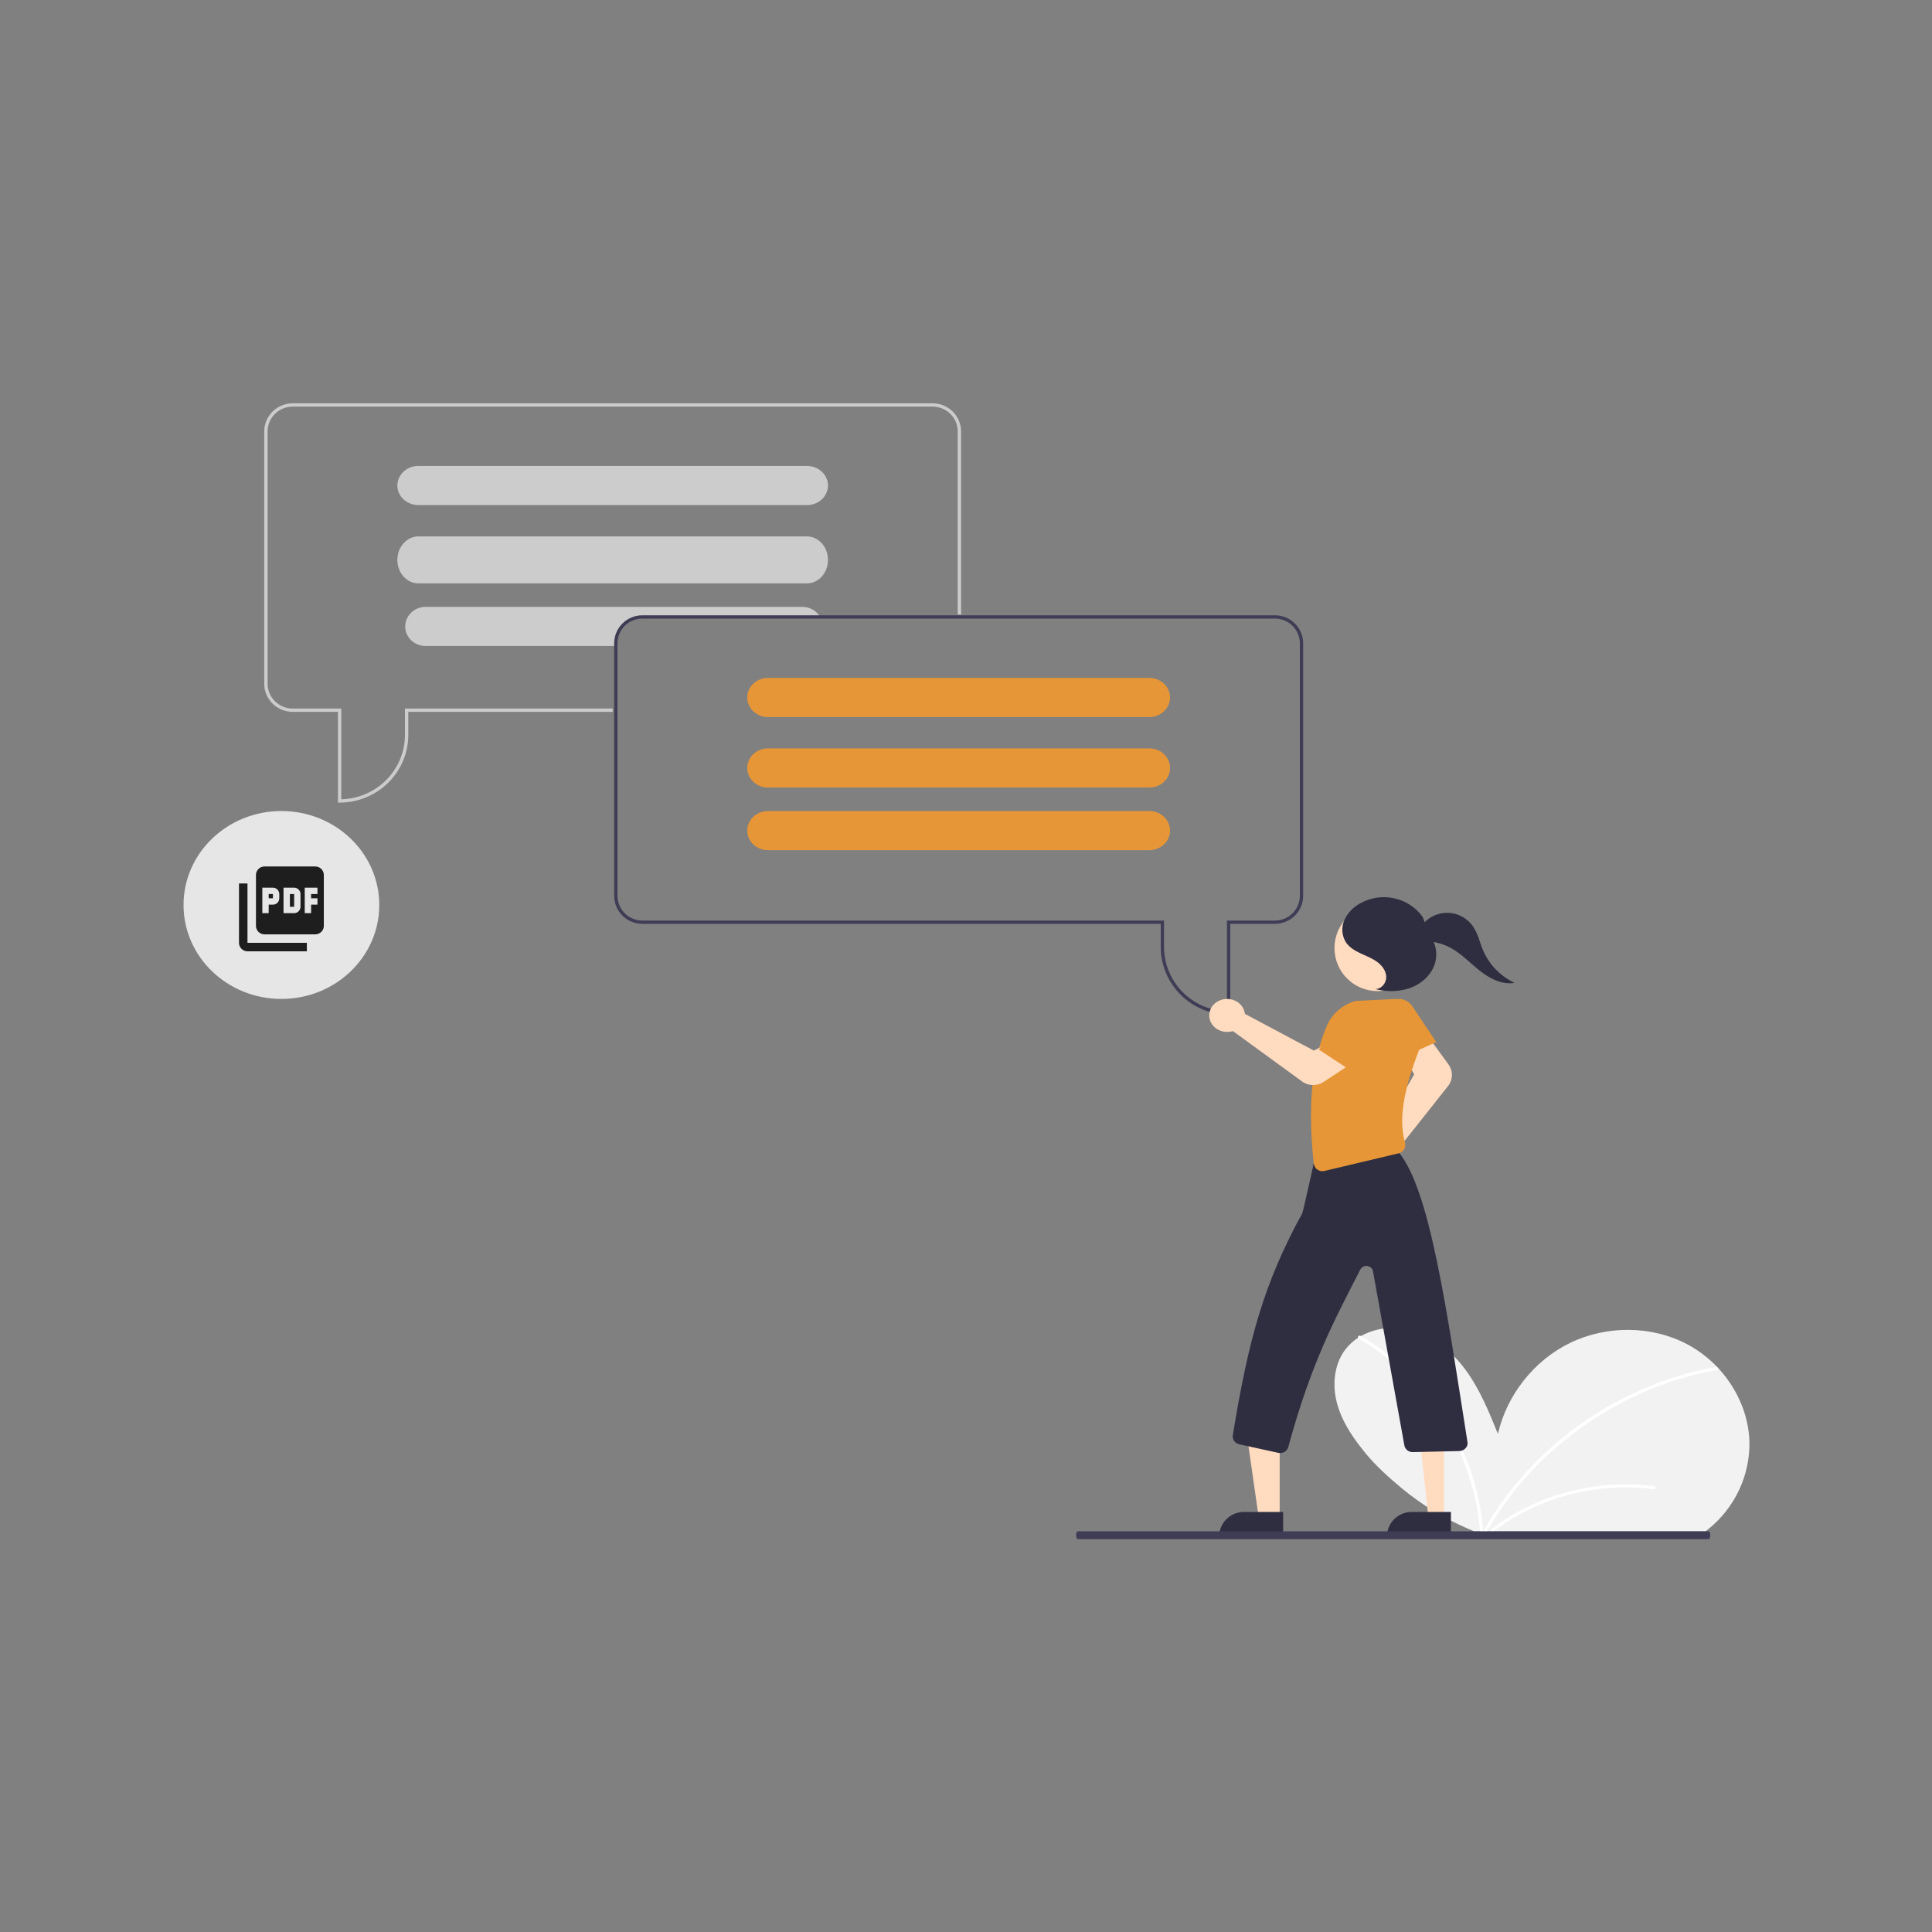 <svg width="400" height="400" viewBox="0 0 400 400" fill="none" xmlns="http://www.w3.org/2000/svg">
<rect x="0" y="0" width="400" height="400" fill="#808080" stroke="none"/>
<path d="M69.969 166.172H70.316C74.086 166.168 77.7 164.691 80.366 162.065C83.032 159.44 84.531 155.879 84.535 152.166V147.383H126.846V146.7H83.842V152.166C83.838 155.639 82.458 158.974 79.997 161.461C77.537 163.948 74.188 165.392 70.663 165.485V146.7H60.606C59.227 146.698 57.904 146.158 56.929 145.197C55.954 144.237 55.405 142.934 55.404 141.576V89.308C55.405 87.949 55.954 86.647 56.929 85.686C57.904 84.725 59.227 84.185 60.606 84.183H193.086C194.465 84.185 195.787 84.725 196.762 85.686C197.738 86.647 198.286 87.949 198.288 89.308V127.228H198.981V89.308C198.98 87.768 198.358 86.292 197.253 85.203C196.147 84.114 194.649 83.502 193.086 83.5H60.606C59.043 83.502 57.544 84.114 56.439 85.203C55.334 86.292 54.712 87.768 54.71 89.308V141.576C54.712 143.115 55.334 144.592 56.439 145.68C57.544 146.769 59.043 147.381 60.606 147.383H69.969V166.172Z" fill="#CCCCCC"/>
<path d="M82.275 100.362C82.318 99.316 82.795 98.327 83.606 97.601C84.416 96.875 85.496 96.469 86.621 96.469H167.07C168.225 96.469 169.332 96.895 170.149 97.656C170.965 98.415 171.424 99.446 171.424 100.521C171.424 101.596 170.965 102.627 170.149 103.387C169.332 104.147 168.225 104.574 167.07 104.574H86.621C85.467 104.572 84.361 104.145 83.544 103.385C82.728 102.625 82.269 101.595 82.268 100.521C82.266 100.468 82.269 100.415 82.275 100.362Z" fill="#CCCCCC"/>
<path d="M82.275 115.73C82.318 114.475 82.795 113.287 83.606 112.416C84.416 111.545 85.496 111.058 86.621 111.057H167.07C168.225 111.057 169.332 111.57 170.149 112.482C170.965 113.394 171.424 114.631 171.424 115.92C171.424 117.21 170.965 118.447 170.149 119.359C169.332 120.271 168.225 120.784 167.07 120.784H86.621C85.467 120.782 84.361 120.269 83.544 119.357C82.728 118.446 82.269 117.21 82.268 115.92C82.266 115.857 82.269 115.793 82.275 115.73Z" fill="#CCCCCC"/>
<path d="M83.896 129.54C83.939 128.494 84.401 127.505 85.187 126.779C85.972 126.053 87.02 125.647 88.11 125.647H166.103C166.722 125.647 167.333 125.777 167.893 126.03C168.453 126.282 168.949 126.649 169.345 127.106C169.518 127.308 169.672 127.525 169.804 127.754H132.509C131.166 127.756 129.879 128.268 128.929 129.18C127.98 130.092 127.446 131.328 127.444 132.617V133.752H88.11C86.991 133.75 85.918 133.323 85.127 132.563C84.336 131.804 83.891 130.774 83.889 129.699C83.888 129.646 83.891 129.593 83.896 129.54Z" fill="#CCCCCC"/>
<path d="M353.67 316.609C353.48 316.76 353.291 316.906 353.097 317.049H305.238C304.881 316.906 304.526 316.759 304.173 316.609C299.12 314.463 294.418 311.606 290.215 308.129C287.424 305.823 284.857 303.441 282.995 301.209C280.399 298.094 278.007 294.7 276.895 290.832C275.785 286.965 276.117 282.532 278.596 279.324C279.364 278.338 280.308 277.495 281.382 276.835C281.561 276.725 281.741 276.619 281.926 276.52C285.011 274.9 288.609 274.478 291.999 275.338C296.793 276.547 300.777 279.921 303.62 283.879C306.463 287.834 308.308 292.378 310.126 296.87C311.972 288.851 317.56 281.669 325.109 278.017C332.655 274.365 342.031 274.409 349.417 278.365C351.741 279.617 353.841 281.23 355.633 283.141C355.811 283.328 355.985 283.52 356.156 283.714C359.759 287.784 362.013 292.996 362.198 298.372C362.281 301.842 361.557 305.287 360.08 308.445C358.603 311.604 356.411 314.395 353.67 316.609Z" fill="#F2F2F2"/>
<path d="M307.09 317.049H306.409C306.4 316.902 306.388 316.757 306.375 316.609C306.137 313.735 305.638 310.887 304.885 308.098C303.158 301.729 300.207 295.732 296.188 290.419C292.18 285.09 287.127 280.576 281.317 277.135C281.275 277.111 281.238 277.079 281.211 277.04C281.183 277 281.165 276.956 281.159 276.909C281.147 276.847 281.155 276.784 281.179 276.727C281.204 276.669 281.245 276.619 281.297 276.583C281.35 276.547 281.412 276.527 281.476 276.524C281.54 276.52 281.604 276.535 281.66 276.566C281.676 276.575 281.691 276.584 281.706 276.594C284.997 278.536 288.052 280.83 290.814 283.432C295.754 288.096 299.737 293.622 302.554 299.72C305.038 305.06 306.56 310.772 307.054 316.609C307.067 316.757 307.079 316.904 307.09 317.049Z" fill="white"/>
<path d="M355.494 283.647C355.489 283.649 355.483 283.651 355.478 283.651C354.985 283.739 354.49 283.832 353.999 283.931C349.972 284.742 346.029 285.915 342.222 287.436C338.425 288.955 334.772 290.8 331.307 292.95C327.838 295.099 324.566 297.54 321.529 300.246C318.492 302.948 315.706 305.91 313.204 309.095C311.334 311.482 309.634 313.992 308.116 316.608C308.03 316.753 307.947 316.901 307.864 317.049H307.092C307.173 316.901 307.256 316.753 307.342 316.608C309.179 313.403 311.285 310.354 313.639 307.492C316.241 304.325 319.127 301.39 322.26 298.724C325.374 296.073 328.716 293.691 332.248 291.605C335.795 289.51 339.525 287.726 343.393 286.276C347.146 284.869 351.021 283.797 354.971 283.073C355.082 283.053 355.19 283.033 355.3 283.014C355.721 282.939 355.901 283.561 355.494 283.647Z" fill="white"/>
<path d="M342.51 307.714C337.866 307.106 333.151 307.207 328.542 308.014C323.946 308.814 319.508 310.292 315.39 312.394C313.076 313.579 310.879 314.961 308.827 316.525C308.492 316.78 308.966 317.226 309.298 316.974C312.899 314.245 316.935 312.084 321.253 310.572C325.537 309.063 330.04 308.193 334.603 307.992C337.185 307.879 339.772 307.991 342.332 308.326C342.417 308.346 342.507 308.334 342.583 308.293C342.659 308.251 342.716 308.184 342.742 308.105C342.765 308.023 342.754 307.937 342.71 307.864C342.667 307.791 342.594 307.737 342.51 307.714Z" fill="white"/>
<path d="M132.985 127.389H263.976C265.522 127.391 267.003 128.004 268.096 129.092C269.189 130.181 269.803 131.657 269.806 133.196V185.465C269.803 187.004 269.189 188.48 268.096 189.569C267.003 190.657 265.522 191.27 263.976 191.272H254.718V210.061H254.375C250.647 210.057 247.073 208.58 244.438 205.955C241.802 203.329 240.319 199.768 240.315 196.055V191.272H132.985C131.439 191.27 129.958 190.657 128.865 189.569C127.772 188.48 127.157 187.004 127.155 185.465V133.196C127.157 131.657 127.772 130.181 128.865 129.092C129.958 128.004 131.439 127.391 132.985 127.389ZM127.841 185.465C127.843 186.823 128.385 188.126 129.349 189.086C130.314 190.047 131.621 190.587 132.985 190.589H241.001V196.055C241.006 199.528 242.37 202.862 244.803 205.349C247.236 207.837 250.547 209.281 254.032 209.375V190.589H263.976C265.34 190.587 266.647 190.047 267.611 189.086C268.576 188.126 269.118 186.823 269.12 185.465V133.196C269.118 131.838 268.576 130.536 267.611 129.575C266.647 128.614 265.34 128.074 263.976 128.072H132.985C131.621 128.074 130.314 128.614 129.349 129.575C128.385 130.536 127.843 131.838 127.841 133.196V185.465Z" fill="#3F3D56"/>
<path d="M158.987 140.357H237.974C239.078 140.358 240.139 140.764 240.934 141.489C241.73 142.215 242.198 143.205 242.241 144.251C242.247 144.304 242.249 144.357 242.248 144.41C242.246 145.484 241.795 146.514 240.994 147.274C240.193 148.033 239.107 148.461 237.974 148.462H158.987C157.853 148.462 156.766 148.035 155.964 147.275C155.163 146.515 154.713 145.485 154.713 144.41C154.713 143.335 155.163 142.304 155.964 141.544C156.766 140.784 157.853 140.357 158.987 140.357Z" fill="#E69636"/>
<path d="M158.987 154.946H237.974C239.078 154.947 240.139 155.352 240.934 156.078C241.73 156.804 242.198 157.794 242.241 158.84C242.247 158.893 242.249 158.946 242.248 158.999C242.246 160.073 241.795 161.103 240.994 161.863C240.193 162.622 239.107 163.05 237.974 163.051H158.987C157.853 163.051 156.766 162.624 155.964 161.864C155.163 161.104 154.713 160.073 154.713 158.999C154.713 157.924 155.163 156.893 155.964 156.133C156.766 155.373 157.853 154.946 158.987 154.946Z" fill="#E69636"/>
<path d="M158.987 167.915H237.974C239.078 167.915 240.139 168.321 240.934 169.047C241.73 169.773 242.198 170.762 242.241 171.808C242.247 171.861 242.249 171.914 242.248 171.967C242.246 173.041 241.795 174.071 240.994 174.831C240.193 175.591 239.107 176.018 237.974 176.02H158.987C157.853 176.02 156.766 175.593 155.964 174.833C155.163 174.073 154.713 173.042 154.713 171.967C154.713 170.892 155.163 169.862 155.964 169.102C156.766 168.342 157.853 167.915 158.987 167.915Z" fill="#E69636"/>
<path d="M284.896 244.103C285.05 244.103 285.203 244.093 285.355 244.074C285.879 244.011 286.384 243.839 286.836 243.57C287.289 243.301 287.678 242.941 287.979 242.513C288.28 242.085 288.486 241.599 288.584 241.087C288.681 240.576 288.668 240.049 288.544 239.543C288.515 239.425 288.48 239.309 288.439 239.195L299.807 224.847C300.308 224.211 300.587 223.432 300.603 222.627C300.619 221.821 300.371 221.032 299.896 220.377L295.914 214.924L290.709 218.883L292.8 222.424L284.519 236.734C284.352 236.749 284.187 236.775 284.024 236.813C283.132 237.024 282.35 237.551 281.825 238.293C281.3 239.035 281.07 239.941 281.177 240.84C281.284 241.738 281.722 242.566 282.408 243.168C283.093 243.769 283.979 244.102 284.896 244.103Z" fill="#FFDBC0"/>
<path d="M264.943 313.807L260.549 313.807L258.459 299.218L264.943 299.218L264.943 313.807Z" fill="#FFDBC0"/>
<path d="M252.406 318.154L265.661 318.155L265.661 313.034L257.528 313.033C256.855 313.033 256.189 313.166 255.568 313.423C254.946 313.68 254.382 314.057 253.906 314.533C253.431 315.009 253.054 315.573 252.796 316.194C252.539 316.816 252.406 317.482 252.406 318.154Z" fill="#2F2E41"/>
<path d="M298.983 313.807L295.688 313.807L294.12 299.218L298.983 299.218L298.983 313.807Z" fill="#FFDBC0"/>
<path d="M287.145 318.154L300.399 318.155L300.399 313.034L292.266 313.033C291.593 313.033 290.927 313.166 290.306 313.423C289.685 313.68 289.12 314.057 288.645 314.533C288.169 315.009 287.792 315.573 287.534 316.194C287.277 316.816 287.145 317.482 287.145 318.154Z" fill="#2F2E41"/>
<path d="M297.362 215.753L288.414 219.787L286.23 212.587C285.94 211.63 285.944 210.583 286.241 209.63C286.539 208.678 287.111 207.88 287.856 207.379C288.61 206.872 289.491 206.702 290.341 206.899C291.192 207.096 291.955 207.647 292.492 208.453L297.362 215.753Z" fill="#E69636"/>
<path d="M265.048 300.839C265.433 300.838 265.806 300.715 266.11 300.488C266.414 300.261 266.631 299.944 266.726 299.586C271.532 281.928 276.411 273.077 281.643 262.843C281.774 262.588 281.986 262.379 282.249 262.248C282.512 262.117 282.811 262.069 283.104 262.113C283.397 262.156 283.667 262.288 283.877 262.489C284.086 262.69 284.223 262.951 284.268 263.232L290.753 299.229C290.818 299.63 291.033 299.996 291.357 300.257C291.681 300.518 292.093 300.656 292.516 300.647L302.145 300.422C302.379 300.417 302.609 300.367 302.822 300.275C303.035 300.182 303.226 300.049 303.384 299.884C303.55 299.725 303.678 299.532 303.757 299.32C303.836 299.108 303.864 298.881 303.84 298.657C299.479 271.034 296.045 246.031 289.442 238.403C289.259 238.237 289.049 238.1 288.821 237.997L289.021 237.968C289.078 237.959 289.231 237.937 289.233 237.79L289.234 237.647L289.084 237.62C288.843 237.612 288.603 237.646 288.376 237.722L273.305 239.95C272.888 240.011 272.508 240.217 272.236 240.528C271.965 240.839 271.82 241.234 271.83 241.639C271.01 245.32 269.755 250.877 269.642 251.151C261.601 265.833 258.481 277.394 255.238 297.136C255.171 297.555 255.271 297.982 255.519 298.333C255.766 298.683 256.143 298.931 256.573 299.026L264.655 300.796C264.784 300.824 264.916 300.839 265.048 300.839Z" fill="#2F2E41"/>
<path d="M273.788 242.482C273.928 242.482 274.067 242.465 274.204 242.433L289.577 238.783C289.813 238.728 290.035 238.625 290.229 238.482C290.424 238.338 290.586 238.156 290.708 237.947C290.833 237.731 290.913 237.491 290.943 237.244C290.973 236.996 290.953 236.744 290.883 236.505C289.225 230.768 291.399 223.658 293.995 216.828C294.325 214.831 294.002 212.781 293.073 210.981C292.144 209.182 290.658 207.73 288.837 206.839L288.795 206.819L280.724 207.226C279.398 207.573 278.169 208.215 277.128 209.104C276.087 209.993 275.262 211.106 274.714 212.36C271.603 219.626 270.712 228.951 271.991 240.867C272.038 241.31 272.247 241.72 272.579 242.018C272.911 242.316 273.341 242.481 273.788 242.482Z" fill="#E69636"/>
<path d="M271.883 224.65C272.645 224.652 273.388 224.434 274.008 224.027L279.532 220.392L275.591 215.629L272.033 217.52L257.736 209.906C257.722 209.754 257.696 209.603 257.659 209.454C257.492 208.797 257.117 208.199 256.581 207.738C256.046 207.277 255.375 206.973 254.652 206.864C253.929 206.755 253.188 206.846 252.522 207.126C251.855 207.406 251.294 207.863 250.908 208.437C250.523 209.012 250.331 209.679 250.356 210.355C250.381 211.03 250.623 211.684 251.05 212.232C251.478 212.781 252.072 213.2 252.758 213.437C253.444 213.674 254.19 213.718 254.903 213.563C255.021 213.537 255.137 213.506 255.251 213.468L269.613 223.928C270.261 224.397 271.06 224.652 271.883 224.65Z" fill="#FFDBC0"/>
<path d="M281.754 223.029L273.047 217.302L277.139 211.696C277.682 210.952 278.48 210.417 279.391 210.187C280.303 209.956 281.269 210.045 282.119 210.437C282.98 210.834 283.665 211.515 284.051 212.357C284.438 213.2 284.5 214.149 284.227 215.032L281.754 223.029Z" fill="#E69636"/>
<path d="M285.205 205.198C280.281 205.198 276.29 201.206 276.29 196.282C276.29 191.358 280.281 187.366 285.205 187.366C290.129 187.366 294.121 191.358 294.121 196.282C294.121 201.206 290.129 205.198 285.205 205.198Z" fill="#FFDBC0"/>
<path d="M284.804 204.764C286.079 204.758 287.064 203.441 287.006 202.191C286.949 200.941 286.093 199.841 285.062 199.104C284.031 198.367 282.821 197.919 281.671 197.377C280.521 196.835 279.381 196.16 278.671 195.12C278.242 194.44 277.986 193.668 277.925 192.87C277.863 192.073 277.998 191.272 278.317 190.536C278.978 189.064 280.112 187.845 281.547 187.065C283.678 185.842 286.201 185.45 288.612 185.969C291.024 186.488 293.148 187.88 294.561 189.866L296.018 193.755C297.501 195.506 297.737 198.105 296.825 200.198C295.913 202.292 293.97 203.867 291.779 204.615C289.555 205.316 287.175 205.386 284.912 204.817" fill="#2F2E41"/>
<path d="M294.12 191.979C294.703 191.076 295.498 190.331 296.435 189.809C297.372 189.288 298.423 189.006 299.494 188.988C300.565 188.971 301.624 189.219 302.578 189.71C303.531 190.201 304.35 190.92 304.961 191.804C305.985 193.284 306.356 195.108 307.06 196.766C308.335 199.734 310.653 202.127 313.572 203.486C311.016 203.938 308.47 202.631 306.427 201.024C304.383 199.416 302.586 197.454 300.298 196.224C298.498 195.26 296.475 194.793 294.437 194.871" fill="#2F2E41"/>
<path d="M223.137 318.67H353.755C353.846 318.67 353.933 318.584 353.997 318.432C354.062 318.28 354.098 318.074 354.098 317.859C354.098 317.644 354.062 317.438 353.997 317.286C353.933 317.134 353.846 317.049 353.755 317.049H223.137C223.046 317.049 222.959 317.134 222.895 317.286C222.831 317.438 222.794 317.644 222.794 317.859C222.794 318.074 222.831 318.28 222.895 318.432C222.959 318.584 223.046 318.67 223.137 318.67Z" fill="#3F3D56"/>
<path d="M58.262 206.819C47.071 206.819 37.999 198.11 37.999 187.367C37.999 176.624 47.071 167.915 58.262 167.915C69.452 167.915 78.524 176.624 78.524 187.367C78.524 198.11 69.452 206.819 58.262 206.819Z" fill="#E6E6E6"/>
<path d="M65.287 179.397H54.751C53.785 179.397 52.995 180.187 52.995 181.153V191.69C52.995 192.656 53.785 193.446 54.751 193.446H65.287C66.253 193.446 67.044 192.656 67.044 191.69V181.153C67.044 180.187 66.253 179.397 65.287 179.397ZM57.824 185.982C57.824 186.711 57.236 187.299 56.507 187.299H55.629V189.056H54.312V183.787H56.507C57.236 183.787 57.824 184.376 57.824 185.104V185.982ZM62.214 187.739C62.214 188.467 61.626 189.056 60.897 189.056H58.702V183.787H60.897C61.626 183.787 62.214 184.376 62.214 185.104V187.739ZM65.727 185.104H64.409V185.982H65.727V187.299H64.409V189.056H63.092V183.787H65.727V185.104ZM55.629 185.982H56.507V185.104H55.629V185.982ZM51.239 182.909H49.482V195.202C49.482 196.168 50.273 196.958 51.239 196.958H63.531V195.202H51.239V182.909ZM60.019 187.739H60.897V185.104H60.019V187.739Z" fill="black" fill-opacity="0.87"/>
</svg>
